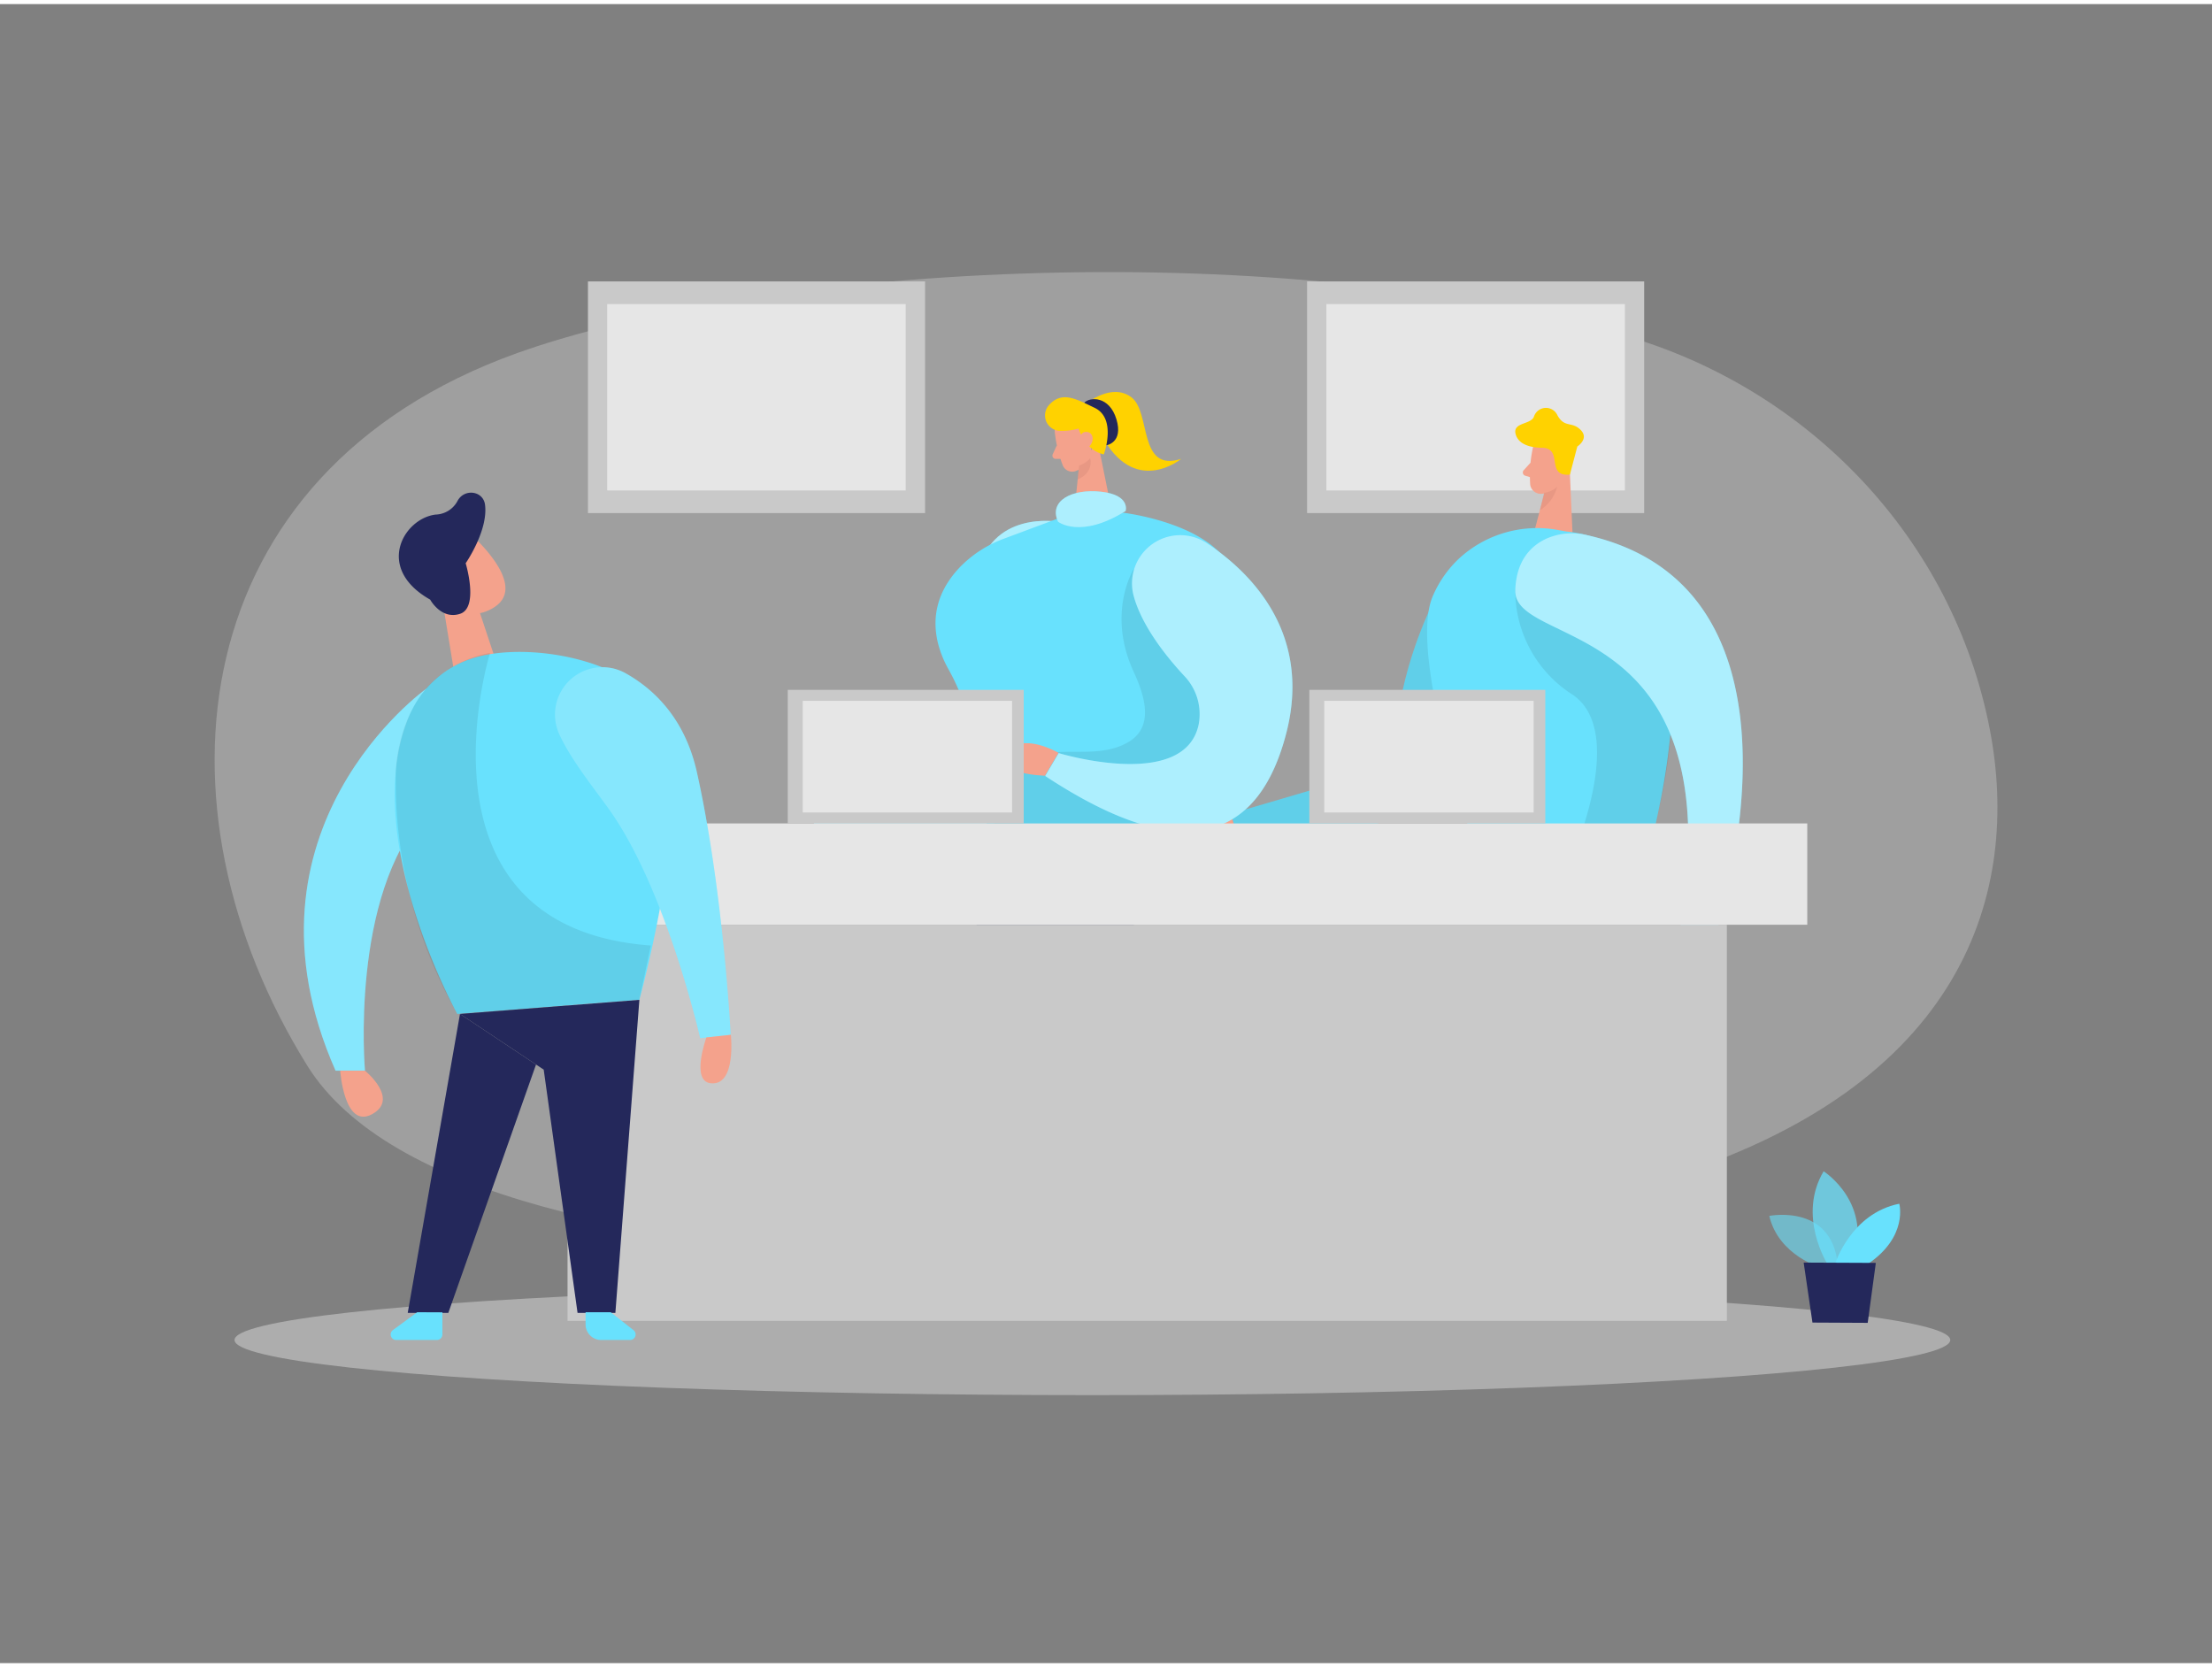 <svg id="Layer_1" data-name="Layer 1" xmlns="http://www.w3.org/2000/svg" viewBox="0 0 400 300" width="406" height="306" class="illustration"><rect x="0" y="0" width="400" height="300" fill="#808080" stroke="none"/><title>_</title><path d="M293.45,59.85c33.73,9.61,59.78,37,66.38,71.35,5.56,29-4.16,64.66-59.78,81.51C243.28,229.9,84.77,238.88,55.59,192S33,84.81,93.51,63.11C136,47.89,227.57,41.08,293.45,59.85Z" fill="#e6e6e6" opacity="0.3"></path><rect x="236.36" y="50.15" width="60.96" height="41.89" fill="#c9c9c9"></rect><rect x="239.85" y="54.25" width="53.98" height="33.7" fill="#e6e6e6"></rect><path d="M259.69,107.1a73.5,73.5,0,0,0-7.05,22.49,13.29,13.29,0,0,1-9.35,10.74l-20.74,6.09,1.63,5.44,17.72-2.12c15.13-1.8,28-12.47,31.81-27.21,1.3-5,1.53-10.06-.28-14.75A7.57,7.57,0,0,0,259.69,107.1Z" fill="#68e1fd"></path><path d="M259.69,107.1a73.5,73.5,0,0,0-7.05,22.49,13.29,13.29,0,0,1-9.35,10.74l-20.74,6.09,1.63,5.44,17.72-2.12c15.13-1.8,28-12.47,31.81-27.21,1.3-5,1.53-10.06-.28-14.75A7.57,7.57,0,0,0,259.69,107.1Z" opacity="0.08"></path><path d="M277.13,80.54a23.7,23.7,0,0,0-.42,6.35,1.93,1.93,0,0,0,2.18,1.65,4.25,4.25,0,0,0,3.67-2.81l1.52-3.19A3.45,3.45,0,0,0,283,78.71C281,76.92,277.48,78.22,277.13,80.54Z" fill="#f4a28c"></path><polygon points="283.81 83.12 284.36 95.67 277.42 95.48 279.8 86.42 283.81 83.12" fill="#f4a28c"></polygon><path d="M280.8,84.26s.2-1.46,1.29-1.23.82,2.36-.7,2.39Z" fill="#f4a28c"></path><path d="M276.77,82.93l-1.23,1.35a.61.61,0,0,0,.27,1l1.43.44Z" fill="#f4a28c"></path><path d="M279.2,88.39a4.6,4.6,0,0,0,2.38-1.08,7.2,7.2,0,0,1-3.13,4.24Z" fill="#ce8172" opacity="0.31"></path><path d="M283.89,85.08,285.23,80s2.19-1.4.6-3-2.88-.31-4.18-2.61a2.28,2.28,0,0,0-4.25.17c-.5,1.54-4,1-3.3,3.29s3.86,2.36,4.76,2.38C282.79,80.28,279.41,85.51,283.89,85.08Z" fill="#ffd200"></path><path d="M283.25,95.37l-1.4-.25a20.85,20.85,0,0,0-18,5.13,20.29,20.29,0,0,0-4.77,6.84c-4.9,11.42,9.55,50.89,9.55,50.89l28.26-.41S316,98.8,283.25,95.37Z" fill="#68e1fd"></path><path d="M274,105.93a22.36,22.36,0,0,0,10.27,18.88c11,7.23-1.53,33.17-1.53,33.17l14.18-.41s4.88-16.63,5.14-25.47S298.45,105.62,274,105.93Z" opacity="0.08"></path><path d="M286.84,96a11.4,11.4,0,0,0-7.35.73c-2.62,1.26-5.29,3.85-5.48,9.23-.39,10.74,39.19,4,29.87,61l6.26,1.56S331.23,105.84,286.84,96Z" fill="#68e1fd"></path><path d="M286.84,96a11.4,11.4,0,0,0-7.35.73c-2.62,1.26-5.29,3.85-5.48,9.23-.39,10.74,39.19,4,29.87,61l6.26,1.56S331.23,105.84,286.84,96Z" fill="#fff" opacity="0.46"></path><path d="M222.81,147.29s-4.15.49-5.54,3.17,6.67.61,6.67.61Z" fill="#f4a28c"></path><ellipse cx="197.54" cy="241.57" rx="155.13" ry="9.97" fill="#e6e6e6" opacity="0.45"></ellipse><path d="M191.33,93.6s-12.39-2.2-14.63,9.82,4.65,40.21-20.18,40c-3.38,0-6.17-.07-8.5-.11-.28,1.47-.55,2.95-.78,4.44s-.38,3.09-.49,4.66c13.48,3.13,36.51,5.48,42.22-12.9C197.17,113.11,191.33,93.6,191.33,93.6Z" fill="#68e1fd"></path><path d="M191.33,93.6s-12.39-2.2-14.63,9.82,4.65,40.21-20.18,40c-3.38,0-6.17-.07-8.5-.11-.28,1.47-.55,2.95-.78,4.44s-.38,3.09-.49,4.66c13.48,3.13,36.51,5.48,42.22-12.9C197.17,113.11,191.33,93.6,191.33,93.6Z" fill="#fff" opacity="0.46"></path><polygon points="183.96 180.3 205.11 219.35 208.02 218.67 195.33 177.64 183.96 180.3" fill="#f4a28c"></polygon><path d="M204.85,218.75s-.51,2.64-2.45,3.53-.84,3.72,2.07,1.86A18.64,18.64,0,0,0,207,222.2a5.59,5.59,0,0,1,2.62-1.24.92.92,0,0,0,.68-.8c.34-1.46-3-2.7-3-2.7Z" fill="#68e1fd"></path><polygon points="180.1 176.57 176.7 220.84 179.52 221.85 191.1 180.5 180.1 176.57" fill="#f4a28c"></polygon><path d="M176.81,220.2s-1.86,2-4,1.64-2.71,2.67.74,2.68a18.24,18.24,0,0,0,3.2-.24,5.56,5.56,0,0,1,2.87.38.93.93,0,0,0,1-.3c1.08-1.05-1.05-3.9-1.05-3.9Z" fill="#68e1fd"></path><path d="M196.4,72.27s4.59-3.88,8.19-1.17,1.16,13.66,9,11.14c0,0-8.53,7.07-14.49-4.48Z" fill="#ffd200"></path><path d="M200.06,79.78s3.11-.44,1.83-4.69-4.81-4.09-5.82-3Z" fill="#24285b"></path><polygon points="178.65 149.54 171.1 212.62 190.72 212.62 192.35 155.85 178.65 149.54" fill="#24285b"></polygon><polygon points="178.65 149.54 171.1 212.62 190.72 212.62 192.35 155.85 178.65 149.54" opacity="0.08"></polygon><path d="M190.75,77.48a23.37,23.37,0,0,0,1.46,6,1.86,1.86,0,0,0,2.49.89,4.11,4.11,0,0,0,2.58-3.65l.48-3.39a3.36,3.36,0,0,0-2.12-3.23C193.3,73,190.41,75.24,190.75,77.48Z" fill="#f4a28c"></path><polygon points="198.52 79.21 200.94 91.14 194.27 92 195.16 83.2 198.52 79.21" fill="#f4a28c"></polygon><path d="M191.11,79.79l-.74,1.6a.59.59,0,0,0,.54.85h1.44Z" fill="#f4a28c"></path><path d="M195.14,83.45a4.53,4.53,0,0,0,2-1.32s.77,2.55-2.3,3.84Z" fill="#ce8172" opacity="0.31"></path><path d="M198.27,79.27s-.24-1.41.84-1.51,1.43,1.94,0,2.41Z" fill="#f4a28c"></path><path d="M191.48,77.16a10.55,10.55,0,0,0,3.55-.41s1.22,4,4.58,4.67c0,0,2.39-6.47-1.66-8.41-3.39-1.62-5.95-3.12-8.29-.46A2.79,2.79,0,0,0,191.48,77.16Z" fill="#ffd200"></path><path d="M202.69,91.92s20.11,2.17,20.9,13.74-13.4,43.89-13.4,43.89H178.65l-3-17.7a36.08,36.08,0,0,0-4.15-11.59c-2.42-4.36-4.52-11.6,2.17-18.53a21.36,21.36,0,0,1,7.9-5.07l11.79-4.4Z" fill="#68e1fd"></path><path d="M195.21,78.91s0-1.65,1.31-1.55,1.54,2,0,3Z" fill="#f4a28c"></path><path d="M203.55,91.66s.92-2.88-4.4-3.48-9.57,1.66-7.82,5.42C191.33,93.6,195.34,96.8,203.55,91.66Z" fill="#68e1fd"></path><path d="M203.55,91.66s.92-2.88-4.4-3.48-9.57,1.66-7.82,5.42C191.33,93.6,195.34,96.8,203.55,91.66Z" fill="#fff" opacity="0.46"></path><path d="M210.19,149.55l-4.62,15.15a48.92,48.92,0,0,0,.55,30.22l4.07,11.79-19.47,5.91L186,193.23a46.27,46.27,0,0,1,.6-24.13l.08-.28A16.48,16.48,0,0,0,179.46,150l-.81-.49Z" fill="#24285b"></path><path d="M205,102.18s-4.93,7.88,0,18.55c1.92,4.17,3.88,10-1.08,12.79-6.66,3.75-14.69-.83-20.58,4.74a12.18,12.18,0,0,0-3.77,8.56c-.07,3.84,3.81,2.73,6.62,2.73h10.46c.95,0,13.38.55,13.54,0l.58-2.12,6.65-12.17,3.06-15.38Z" opacity="0.08"></path><path d="M205,107a8.72,8.72,0,0,1,13.22-9.53c7.88,5.23,19,16.14,14.42,34.22-6.9,27-28.1,18.11-43.64,7.89l2.44-4.14s22.79,6.94,25.32-5.19a10,10,0,0,0-2.63-8.79C211.22,118.33,206.53,112.66,205,107Z" fill="#68e1fd"></path><path d="M205,107a8.72,8.72,0,0,1,13.22-9.53c7.88,5.23,19,16.14,14.42,34.22-6.9,27-28.1,18.11-43.64,7.89l2.44-4.14s22.79,6.94,25.32-5.19a10,10,0,0,0-2.63-8.79C211.22,118.33,206.53,112.66,205,107Z" fill="#fff" opacity="0.46"></path><path d="M191.41,135.39s-6.71-3.92-9.27,0,6.83,4.14,6.83,4.14Z" fill="#f4a28c"></path><rect x="90.77" y="148.16" width="236.04" height="18.32" fill="#e6e6e6"></rect><rect x="102.63" y="166.48" width="209.64" height="71.63" fill="#c9c9c9"></rect><rect x="106.32" y="50.15" width="60.96" height="41.89" fill="#c9c9c9"></rect><rect x="142.45" y="124.01" width="42.67" height="24.15" fill="#c9c9c9"></rect><rect x="145.16" y="125.99" width="37.86" height="20.19" fill="#e6e6e6"></rect><rect x="236.77" y="124.01" width="42.67" height="24.15" fill="#c9c9c9"></rect><rect x="239.47" y="125.99" width="37.86" height="20.19" fill="#e6e6e6"></rect><path d="M77.06,123.82s-35.69,25.37-16.38,69.05H66s-2.79-31.69,11.06-46.69S77.06,123.82,77.06,123.82Z" fill="#68e1fd"></path><path d="M77.06,123.82s-35.69,25.37-16.38,69.05H66s-2.79-31.69,11.06-46.69S77.06,123.82,77.06,123.82Z" fill="#fff" opacity="0.2"></path><polygon points="86.8 110.13 89.83 119.24 82.62 123.82 80.03 108.03 86.8 110.13" fill="#f4a28c"></polygon><path d="M77.55,99.22a5.68,5.68,0,0,1,9.39-1.58c3.07,3.28,6.77,8.49,2.58,11.33-6.4,4.34-12.29-3.77-12.29-3.77A10.34,10.34,0,0,1,77.55,99.22Z" fill="#f4a28c"></path><path d="M82.24,104.81s-1.65-1.37-2.39.58,2.16,2.89,3,1.9S82.24,104.81,82.24,104.81Z" fill="#f4a28c"></path><path d="M74.2,128.29A18.44,18.44,0,0,1,85.77,118.2c9.79-2.94,27.84.28,33.34,9.44,7.53,12.55-3.49,52.41-3.49,52.41l-32.93,2.56S64.57,149.94,74.2,128.29Z" fill="#68e1fd"></path><polygon points="115.62 180.06 111.28 236.67 104.44 236.67 98.32 192.68 83.18 182.61 115.62 180.06" fill="#24285b"></polygon><polygon points="83.18 182.61 73.73 236.67 81.07 236.67 96.93 191.76 83.18 182.61" fill="#24285b"></polygon><path d="M88.61,117.34s-15.4,49.61,29.08,52.9l-2.07,9.81-32.93,2.56A85.48,85.48,0,0,1,71.57,138.8s.28-12.65,9.19-18.25A20.09,20.09,0,0,1,88.61,117.34Z" opacity="0.08"></path><path d="M75.45,236.55,71,239.81a1,1,0,0,0,.58,1.76H79a1,1,0,0,0,1-1v-4Z" fill="#68e1fd"></path><path d="M110.43,236.55l4.16,3.26a1,1,0,0,1-.61,1.76h-5.27a2.82,2.82,0,0,1-2.82-2.82v-2.2Z" fill="#68e1fd"></path><path d="M61.52,192.87s.72,10.62,5.76,7.87S66,192.87,66,192.87Z" fill="#f4a28c"></path><path d="M77.79,107.69s2,3.7,5.42,2.56,1-9.14,1-9.14,4.09-5.9,3.5-10.57c-.32-2.56-3.8-3-5-.65a4.63,4.63,0,0,1-3.93,2.42C73,93,67.72,102,77.79,107.69Z" fill="#24285b"></path><path d="M101.12,132a8.57,8.57,0,0,1,12-11c5.37,3,10.78,8.4,12.9,17.89,4.79,21.47,6.11,47.5,6.11,47.5l-5.51.6s-6.07-26.75-16.43-41.3C107.73,142.2,103.26,136.72,101.12,132Z" fill="#68e1fd"></path><path d="M101.12,132a8.57,8.57,0,0,1,12-11c5.37,3,10.78,8.4,12.9,17.89,4.79,21.47,6.11,47.5,6.11,47.5l-5.51.6s-6.07-26.75-16.43-41.3C107.73,142.2,103.26,136.72,101.12,132Z" fill="#fff" opacity="0.2"></path><path d="M127.74,186.86s-2.86,7.85.75,8.28c4.71.56,3.67-8.76,3.67-8.76Z" fill="#f4a28c"></path><path d="M329.47,228.55s-7.82-2.14-9.53-9.42c0,0,12.12-2.45,12.47,10.06Z" fill="#68e1fd" opacity="0.58"></path><path d="M330.43,227.77s-5.47-8.64-.66-16.71c0,0,9.22,5.85,5.12,16.73Z" fill="#68e1fd" opacity="0.73"></path><path d="M331.84,227.78s2.88-9.12,11.61-10.85c0,0,1.64,5.92-5.65,10.87Z" fill="#68e1fd"></path><polygon points="326.16 227.57 327.75 238.42 337.74 238.47 339.21 227.63 326.16 227.57" fill="#24285b"></polygon><rect x="109.8" y="54.25" width="53.98" height="33.7" fill="#e6e6e6"></rect></svg>